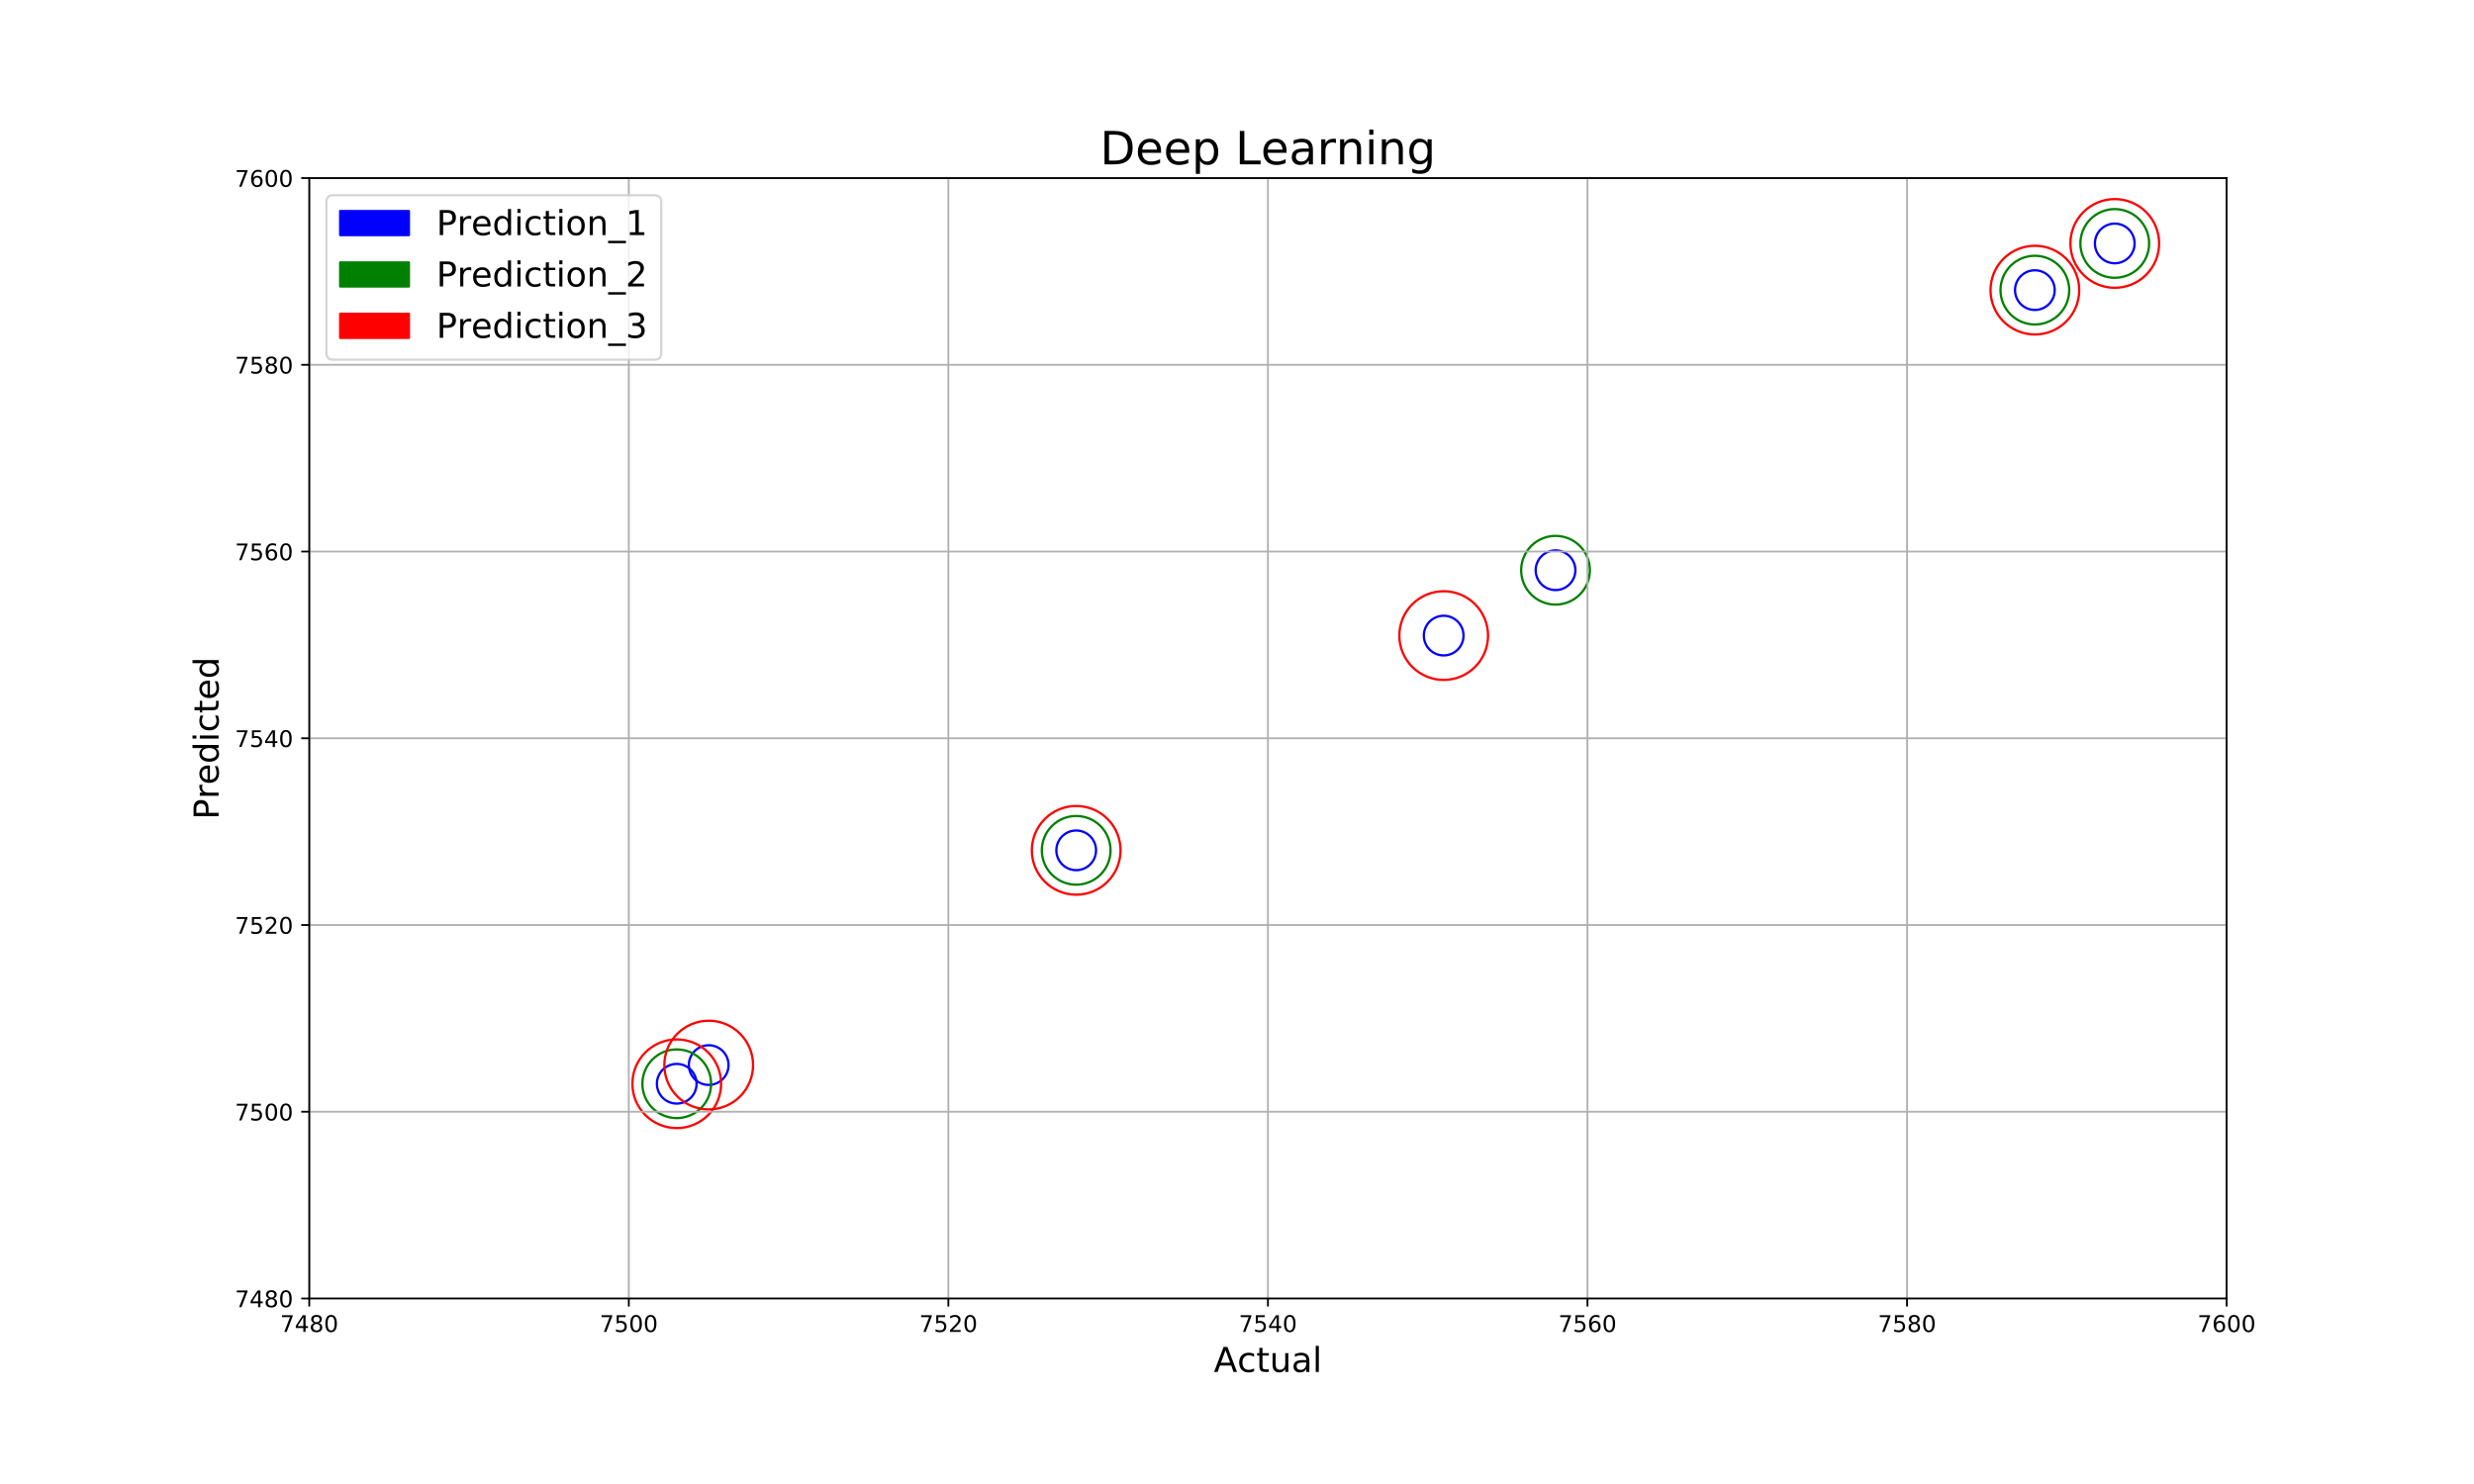 <?xml version="1.0" encoding="utf-8" standalone="no"?>
<!DOCTYPE svg PUBLIC "-//W3C//DTD SVG 1.1//EN"
  "http://www.w3.org/Graphics/SVG/1.1/DTD/svg11.dtd">
<!-- Created with matplotlib (http://matplotlib.org/) -->
<svg height="648pt" version="1.1" viewBox="0 0 1080 648" width="1080pt" xmlns="http://www.w3.org/2000/svg" xmlns:xlink="http://www.w3.org/1999/xlink">
 <defs>
  <style type="text/css">
*{stroke-linecap:butt;stroke-linejoin:round;}
  </style>
 </defs>
 <g id="figure_1">
  <g id="patch_1">
   <path d="M 0 648 
L 1080 648 
L 1080 0 
L 0 0 
z
" style="fill:#ffffff;"/>
  </g>
  <g id="axes_1">
   <g id="patch_2">
    <path d="M 135 567 
L 972 567 
L 972 77.76 
L 135 77.76 
z
" style="fill:#ffffff;"/>
   </g>
   <g id="PathCollection_1">
    <defs>
     <path d="M 0 8.66 
C 2.297 8.66 4.5 7.748 6.124 6.124 
C 7.748 4.5 8.66 2.297 8.66 0 
C 8.66 -2.297 7.748 -4.5 6.124 -6.124 
C 4.5 -7.748 2.297 -8.66 0 -8.66 
C -2.297 -8.66 -4.5 -7.748 -6.124 -6.124 
C -7.748 -4.5 -8.66 -2.297 -8.66 0 
C -8.66 2.297 -7.748 4.5 -6.124 6.124 
C -4.5 7.748 -2.297 8.66 0 8.66 
z
" id="C0_0_cd22284f42"/>
    </defs>
    <g clip-path="url(#pc4f29808fa)">
     <use style="fill:none;stroke:#0000ff;" x="2646" xlink:href="#C0_0_cd22284f42" y="-900.72"/>
    </g>
    <g clip-path="url(#pc4f29808fa)">
     <use style="fill:none;stroke:#0000ff;" x="309.375" xlink:href="#C0_0_cd22284f42" y="465.075"/>
    </g>
    <g clip-path="url(#pc4f29808fa)">
     <use style="fill:none;stroke:#0000ff;" x="-904.275" xlink:href="#C0_0_cd22284f42" y="1174.473"/>
    </g>
    <g clip-path="url(#pc4f29808fa)">
     <use style="fill:none;stroke:#0000ff;" x="2185.65" xlink:href="#C0_0_cd22284f42" y="-631.638"/>
    </g>
    <g clip-path="url(#pc4f29808fa)">
     <use style="fill:none;stroke:#0000ff;" x="-23831.1" xlink:href="#C0_0_cd22284f42" y="14575.572"/>
    </g>
    <g clip-path="url(#pc4f29808fa)">
     <use style="fill:none;stroke:#0000ff;" x="923.175" xlink:href="#C0_0_cd22284f42" y="106.299"/>
    </g>
    <g clip-path="url(#pc4f29808fa)">
     <use style="fill:none;stroke:#0000ff;" x="-1036.8" xlink:href="#C0_0_cd22284f42" y="1251.936"/>
    </g>
    <g clip-path="url(#pc4f29808fa)">
     <use style="fill:none;stroke:#0000ff;" x="1927.575" xlink:href="#C0_0_cd22284f42" y="-480.789"/>
    </g>
    <g clip-path="url(#pc4f29808fa)">
     <use style="fill:none;stroke:#0000ff;" x="-8723.25" xlink:href="#C0_0_cd22284f42" y="5744.79"/>
    </g>
    <g clip-path="url(#pc4f29808fa)">
     <use style="fill:none;stroke:#0000ff;" x="-8702.325" xlink:href="#C0_0_cd22284f42" y="5732.559"/>
    </g>
    <g clip-path="url(#pc4f29808fa)">
     <use style="fill:none;stroke:#0000ff;" x="2450.7" xlink:href="#C0_0_cd22284f42" y="-786.564"/>
    </g>
    <g clip-path="url(#pc4f29808fa)">
     <use style="fill:none;stroke:#0000ff;" x="-213.75" xlink:href="#C0_0_cd22284f42" y="770.85"/>
    </g>
    <g clip-path="url(#pc4f29808fa)">
     <use style="fill:none;stroke:#0000ff;" x="1355.625" xlink:href="#C0_0_cd22284f42" y="-146.475"/>
    </g>
    <g clip-path="url(#pc4f29808fa)">
     <use style="fill:none;stroke:#0000ff;" x="-2815.425" xlink:href="#C0_0_cd22284f42" y="2291.571"/>
    </g>
    <g clip-path="url(#pc4f29808fa)">
     <use style="fill:none;stroke:#0000ff;" x="-374.175" xlink:href="#C0_0_cd22284f42" y="864.621"/>
    </g>
    <g clip-path="url(#pc4f29808fa)">
     <use style="fill:none;stroke:#0000ff;" x="2562.3" xlink:href="#C0_0_cd22284f42" y="-851.796"/>
    </g>
    <g clip-path="url(#pc4f29808fa)">
     <use style="fill:none;stroke:#0000ff;" x="2639.025" xlink:href="#C0_0_cd22284f42" y="-896.643"/>
    </g>
    <g clip-path="url(#pc4f29808fa)">
     <use style="fill:none;stroke:#0000ff;" x="1962.45" xlink:href="#C0_0_cd22284f42" y="-501.174"/>
    </g>
    <g clip-path="url(#pc4f29808fa)">
     <use style="fill:none;stroke:#0000ff;" x="1627.65" xlink:href="#C0_0_cd22284f42" y="-305.478"/>
    </g>
    <g clip-path="url(#pc4f29808fa)">
     <use style="fill:none;stroke:#0000ff;" x="2032.2" xlink:href="#C0_0_cd22284f42" y="-541.944"/>
    </g>
    <g clip-path="url(#pc4f29808fa)">
     <use style="fill:none;stroke:#0000ff;" x="2269.35" xlink:href="#C0_0_cd22284f42" y="-680.562"/>
    </g>
    <g clip-path="url(#pc4f29808fa)">
     <use style="fill:none;stroke:#0000ff;" x="-6672.6" xlink:href="#C0_0_cd22284f42" y="4546.152"/>
    </g>
    <g clip-path="url(#pc4f29808fa)">
     <use style="fill:none;stroke:#0000ff;" x="2373.975" xlink:href="#C0_0_cd22284f42" y="-741.717"/>
    </g>
    <g clip-path="url(#pc4f29808fa)">
     <use style="fill:none;stroke:#0000ff;" x="999.9" xlink:href="#C0_0_cd22284f42" y="61.452"/>
    </g>
    <g clip-path="url(#pc4f29808fa)">
     <use style="fill:none;stroke:#0000ff;" x="-2787.525" xlink:href="#C0_0_cd22284f42" y="2275.263"/>
    </g>
    <g clip-path="url(#pc4f29808fa)">
     <use style="fill:none;stroke:#0000ff;" x="2401.875" xlink:href="#C0_0_cd22284f42" y="-758.025"/>
    </g>
    <g clip-path="url(#pc4f29808fa)">
     <use style="fill:none;stroke:#0000ff;" x="-227.7" xlink:href="#C0_0_cd22284f42" y="779.004"/>
    </g>
    <g clip-path="url(#pc4f29808fa)">
     <use style="fill:none;stroke:#0000ff;" x="679.05" xlink:href="#C0_0_cd22284f42" y="248.994"/>
    </g>
    <g clip-path="url(#pc4f29808fa)">
     <use style="fill:none;stroke:#0000ff;" x="-7677" xlink:href="#C0_0_cd22284f42" y="5133.24"/>
    </g>
    <g clip-path="url(#pc4f29808fa)">
     <use style="fill:none;stroke:#0000ff;" x="2060.1" xlink:href="#C0_0_cd22284f42" y="-558.252"/>
    </g>
    <g clip-path="url(#pc4f29808fa)">
     <use style="fill:none;stroke:#0000ff;" x="2081.025" xlink:href="#C0_0_cd22284f42" y="-570.483"/>
    </g>
    <g clip-path="url(#pc4f29808fa)">
     <use style="fill:none;stroke:#0000ff;" x="2304.225" xlink:href="#C0_0_cd22284f42" y="-700.947"/>
    </g>
    <g clip-path="url(#pc4f29808fa)">
     <use style="fill:none;stroke:#0000ff;" x="2632.05" xlink:href="#C0_0_cd22284f42" y="-892.566"/>
    </g>
    <g clip-path="url(#pc4f29808fa)">
     <use style="fill:none;stroke:#0000ff;" x="2018.25" xlink:href="#C0_0_cd22284f42" y="-533.79"/>
    </g>
    <g clip-path="url(#pc4f29808fa)">
     <use style="fill:none;stroke:#0000ff;" x="2597.175" xlink:href="#C0_0_cd22284f42" y="-872.181"/>
    </g>
    <g clip-path="url(#pc4f29808fa)">
     <use style="fill:none;stroke:#0000ff;" x="1885.725" xlink:href="#C0_0_cd22284f42" y="-456.327"/>
    </g>
    <g clip-path="url(#pc4f29808fa)">
     <use style="fill:none;stroke:#0000ff;" x="2039.175" xlink:href="#C0_0_cd22284f42" y="-546.021"/>
    </g>
    <g clip-path="url(#pc4f29808fa)">
     <use style="fill:none;stroke:#0000ff;" x="1955.475" xlink:href="#C0_0_cd22284f42" y="-497.097"/>
    </g>
    <g clip-path="url(#pc4f29808fa)">
     <use style="fill:none;stroke:#0000ff;" x="-1336.725" xlink:href="#C0_0_cd22284f42" y="1427.247"/>
    </g>
    <g clip-path="url(#pc4f29808fa)">
     <use style="fill:none;stroke:#0000ff;" x="1829.925" xlink:href="#C0_0_cd22284f42" y="-423.711"/>
    </g>
    <g clip-path="url(#pc4f29808fa)">
     <use style="fill:none;stroke:#0000ff;" x="-4461.525" xlink:href="#C0_0_cd22284f42" y="3253.743"/>
    </g>
    <g clip-path="url(#pc4f29808fa)">
     <use style="fill:none;stroke:#0000ff;" x="-2487.6" xlink:href="#C0_0_cd22284f42" y="2099.952"/>
    </g>
    <g clip-path="url(#pc4f29808fa)">
     <use style="fill:none;stroke:#0000ff;" x="2192.625" xlink:href="#C0_0_cd22284f42" y="-635.715"/>
    </g>
    <g clip-path="url(#pc4f29808fa)">
     <use style="fill:none;stroke:#0000ff;" x="2248.425" xlink:href="#C0_0_cd22284f42" y="-668.331"/>
    </g>
    <g clip-path="url(#pc4f29808fa)">
     <use style="fill:none;stroke:#0000ff;" x="630.225" xlink:href="#C0_0_cd22284f42" y="277.533"/>
    </g>
    <g clip-path="url(#pc4f29808fa)">
     <use style="fill:none;stroke:#0000ff;" x="1774.125" xlink:href="#C0_0_cd22284f42" y="-391.095"/>
    </g>
    <g clip-path="url(#pc4f29808fa)">
     <use style="fill:none;stroke:#0000ff;" x="-7949.025" xlink:href="#C0_0_cd22284f42" y="5292.243"/>
    </g>
    <g clip-path="url(#pc4f29808fa)">
     <use style="fill:none;stroke:#0000ff;" x="1662.525" xlink:href="#C0_0_cd22284f42" y="-325.863"/>
    </g>
    <g clip-path="url(#pc4f29808fa)">
     <use style="fill:none;stroke:#0000ff;" x="1802.025" xlink:href="#C0_0_cd22284f42" y="-407.403"/>
    </g>
    <g clip-path="url(#pc4f29808fa)">
     <use style="fill:none;stroke:#0000ff;" x="-276.525" xlink:href="#C0_0_cd22284f42" y="807.543"/>
    </g>
    <g clip-path="url(#pc4f29808fa)">
     <use style="fill:none;stroke:#0000ff;" x="2199.6" xlink:href="#C0_0_cd22284f42" y="-639.792"/>
    </g>
    <g clip-path="url(#pc4f29808fa)">
     <use style="fill:none;stroke:#0000ff;" x="2527.425" xlink:href="#C0_0_cd22284f42" y="-831.411"/>
    </g>
    <g clip-path="url(#pc4f29808fa)">
     <use style="fill:none;stroke:#0000ff;" x="2074.05" xlink:href="#C0_0_cd22284f42" y="-566.406"/>
    </g>
    <g clip-path="url(#pc4f29808fa)">
     <use style="fill:none;stroke:#0000ff;" x="295.425" xlink:href="#C0_0_cd22284f42" y="473.229"/>
    </g>
    <g clip-path="url(#pc4f29808fa)">
     <use style="fill:none;stroke:#0000ff;" x="888.3" xlink:href="#C0_0_cd22284f42" y="126.684"/>
    </g>
    <g clip-path="url(#pc4f29808fa)">
     <use style="fill:none;stroke:#0000ff;" x="2513.475" xlink:href="#C0_0_cd22284f42" y="-823.257"/>
    </g>
    <g clip-path="url(#pc4f29808fa)">
     <use style="fill:none;stroke:#0000ff;" x="-6128.55" xlink:href="#C0_0_cd22284f42" y="4228.146"/>
    </g>
    <g clip-path="url(#pc4f29808fa)">
     <use style="fill:none;stroke:#0000ff;" x="-478.8" xlink:href="#C0_0_cd22284f42" y="925.776"/>
    </g>
    <g clip-path="url(#pc4f29808fa)">
     <use style="fill:none;stroke:#0000ff;" x="1418.4" xlink:href="#C0_0_cd22284f42" y="-183.168"/>
    </g>
    <g clip-path="url(#pc4f29808fa)">
     <use style="fill:none;stroke:#0000ff;" x="2157.75" xlink:href="#C0_0_cd22284f42" y="-615.33"/>
    </g>
    <g clip-path="url(#pc4f29808fa)">
     <use style="fill:none;stroke:#0000ff;" x="-10146.15" xlink:href="#C0_0_cd22284f42" y="6576.498"/>
    </g>
    <g clip-path="url(#pc4f29808fa)">
     <use style="fill:none;stroke:#0000ff;" x="469.8" xlink:href="#C0_0_cd22284f42" y="371.304"/>
    </g>
    <g clip-path="url(#pc4f29808fa)">
     <use style="fill:none;stroke:#0000ff;" x="2618.1" xlink:href="#C0_0_cd22284f42" y="-884.412"/>
    </g>
    <g clip-path="url(#pc4f29808fa)">
     <use style="fill:none;stroke:#0000ff;" x="2534.4" xlink:href="#C0_0_cd22284f42" y="-835.488"/>
    </g>
    <g clip-path="url(#pc4f29808fa)">
     <use style="fill:none;stroke:#0000ff;" x="-37306.8" xlink:href="#C0_0_cd22284f42" y="22452.336"/>
    </g>
    <g clip-path="url(#pc4f29808fa)">
     <use style="fill:none;stroke:#0000ff;" x="-4070.925" xlink:href="#C0_0_cd22284f42" y="3025.431"/>
    </g>
    <g clip-path="url(#pc4f29808fa)">
     <use style="fill:none;stroke:#0000ff;" x="-576.45" xlink:href="#C0_0_cd22284f42" y="982.854"/>
    </g>
    <g clip-path="url(#pc4f29808fa)">
     <use style="fill:none;stroke:#0000ff;" x="2053.125" xlink:href="#C0_0_cd22284f42" y="-554.175"/>
    </g>
    <g clip-path="url(#pc4f29808fa)">
     <use style="fill:none;stroke:#0000ff;" x="-21585.15" xlink:href="#C0_0_cd22284f42" y="13262.778"/>
    </g>
   </g>
   <g id="PathCollection_2">
    <defs>
     <path d="M 0 15 
C 3.978 15 7.794 13.42 10.607 10.607 
C 13.42 7.794 15 3.978 15 0 
C 15 -3.978 13.42 -7.794 10.607 -10.607 
C 7.794 -13.42 3.978 -15 0 -15 
C -3.978 -15 -7.794 -13.42 -10.607 -10.607 
C -13.42 -7.794 -15 -3.978 -15 0 
C -15 3.978 -13.42 7.794 -10.607 10.607 
C -7.794 13.42 -3.978 15 0 15 
z
" id="C1_0_bcb98e4b22"/>
    </defs>
    <g clip-path="url(#pc4f29808fa)">
     <use style="fill:none;stroke:#008000;" x="2646" xlink:href="#C1_0_bcb98e4b22" y="-900.72"/>
    </g>
    <g clip-path="url(#pc4f29808fa)">
     <use style="fill:none;stroke:#008000;" x="-904.275" xlink:href="#C1_0_bcb98e4b22" y="1174.473"/>
    </g>
    <g clip-path="url(#pc4f29808fa)">
     <use style="fill:none;stroke:#008000;" x="2185.65" xlink:href="#C1_0_bcb98e4b22" y="-631.638"/>
    </g>
    <g clip-path="url(#pc4f29808fa)">
     <use style="fill:none;stroke:#008000;" x="-23831.1" xlink:href="#C1_0_bcb98e4b22" y="14575.572"/>
    </g>
    <g clip-path="url(#pc4f29808fa)">
     <use style="fill:none;stroke:#008000;" x="923.175" xlink:href="#C1_0_bcb98e4b22" y="106.299"/>
    </g>
    <g clip-path="url(#pc4f29808fa)">
     <use style="fill:none;stroke:#008000;" x="-1036.8" xlink:href="#C1_0_bcb98e4b22" y="1251.936"/>
    </g>
    <g clip-path="url(#pc4f29808fa)">
     <use style="fill:none;stroke:#008000;" x="1927.575" xlink:href="#C1_0_bcb98e4b22" y="-480.789"/>
    </g>
    <g clip-path="url(#pc4f29808fa)">
     <use style="fill:none;stroke:#008000;" x="-8702.325" xlink:href="#C1_0_bcb98e4b22" y="5732.559"/>
    </g>
    <g clip-path="url(#pc4f29808fa)">
     <use style="fill:none;stroke:#008000;" x="2450.7" xlink:href="#C1_0_bcb98e4b22" y="-786.564"/>
    </g>
    <g clip-path="url(#pc4f29808fa)">
     <use style="fill:none;stroke:#008000;" x="-213.75" xlink:href="#C1_0_bcb98e4b22" y="770.85"/>
    </g>
    <g clip-path="url(#pc4f29808fa)">
     <use style="fill:none;stroke:#008000;" x="1355.625" xlink:href="#C1_0_bcb98e4b22" y="-146.475"/>
    </g>
    <g clip-path="url(#pc4f29808fa)">
     <use style="fill:none;stroke:#008000;" x="-2815.425" xlink:href="#C1_0_bcb98e4b22" y="2291.571"/>
    </g>
    <g clip-path="url(#pc4f29808fa)">
     <use style="fill:none;stroke:#008000;" x="-374.175" xlink:href="#C1_0_bcb98e4b22" y="864.621"/>
    </g>
    <g clip-path="url(#pc4f29808fa)">
     <use style="fill:none;stroke:#008000;" x="2562.3" xlink:href="#C1_0_bcb98e4b22" y="-851.796"/>
    </g>
    <g clip-path="url(#pc4f29808fa)">
     <use style="fill:none;stroke:#008000;" x="2639.025" xlink:href="#C1_0_bcb98e4b22" y="-896.643"/>
    </g>
    <g clip-path="url(#pc4f29808fa)">
     <use style="fill:none;stroke:#008000;" x="1962.45" xlink:href="#C1_0_bcb98e4b22" y="-501.174"/>
    </g>
    <g clip-path="url(#pc4f29808fa)">
     <use style="fill:none;stroke:#008000;" x="1627.65" xlink:href="#C1_0_bcb98e4b22" y="-305.478"/>
    </g>
    <g clip-path="url(#pc4f29808fa)">
     <use style="fill:none;stroke:#008000;" x="2032.2" xlink:href="#C1_0_bcb98e4b22" y="-541.944"/>
    </g>
    <g clip-path="url(#pc4f29808fa)">
     <use style="fill:none;stroke:#008000;" x="2269.35" xlink:href="#C1_0_bcb98e4b22" y="-680.562"/>
    </g>
    <g clip-path="url(#pc4f29808fa)">
     <use style="fill:none;stroke:#008000;" x="-6672.6" xlink:href="#C1_0_bcb98e4b22" y="4546.152"/>
    </g>
    <g clip-path="url(#pc4f29808fa)">
     <use style="fill:none;stroke:#008000;" x="2373.975" xlink:href="#C1_0_bcb98e4b22" y="-741.717"/>
    </g>
    <g clip-path="url(#pc4f29808fa)">
     <use style="fill:none;stroke:#008000;" x="999.9" xlink:href="#C1_0_bcb98e4b22" y="61.452"/>
    </g>
    <g clip-path="url(#pc4f29808fa)">
     <use style="fill:none;stroke:#008000;" x="-2787.525" xlink:href="#C1_0_bcb98e4b22" y="2275.263"/>
    </g>
    <g clip-path="url(#pc4f29808fa)">
     <use style="fill:none;stroke:#008000;" x="2401.875" xlink:href="#C1_0_bcb98e4b22" y="-758.025"/>
    </g>
    <g clip-path="url(#pc4f29808fa)">
     <use style="fill:none;stroke:#008000;" x="-227.7" xlink:href="#C1_0_bcb98e4b22" y="779.004"/>
    </g>
    <g clip-path="url(#pc4f29808fa)">
     <use style="fill:none;stroke:#008000;" x="679.05" xlink:href="#C1_0_bcb98e4b22" y="248.994"/>
    </g>
    <g clip-path="url(#pc4f29808fa)">
     <use style="fill:none;stroke:#008000;" x="-7677" xlink:href="#C1_0_bcb98e4b22" y="5133.24"/>
    </g>
    <g clip-path="url(#pc4f29808fa)">
     <use style="fill:none;stroke:#008000;" x="-16193.475" xlink:href="#C1_0_bcb98e4b22" y="10111.257"/>
    </g>
    <g clip-path="url(#pc4f29808fa)">
     <use style="fill:none;stroke:#008000;" x="2060.1" xlink:href="#C1_0_bcb98e4b22" y="-558.252"/>
    </g>
    <g clip-path="url(#pc4f29808fa)">
     <use style="fill:none;stroke:#008000;" x="2081.025" xlink:href="#C1_0_bcb98e4b22" y="-570.483"/>
    </g>
    <g clip-path="url(#pc4f29808fa)">
     <use style="fill:none;stroke:#008000;" x="2304.225" xlink:href="#C1_0_bcb98e4b22" y="-700.947"/>
    </g>
    <g clip-path="url(#pc4f29808fa)">
     <use style="fill:none;stroke:#008000;" x="2632.05" xlink:href="#C1_0_bcb98e4b22" y="-892.566"/>
    </g>
    <g clip-path="url(#pc4f29808fa)">
     <use style="fill:none;stroke:#008000;" x="2018.25" xlink:href="#C1_0_bcb98e4b22" y="-533.79"/>
    </g>
    <g clip-path="url(#pc4f29808fa)">
     <use style="fill:none;stroke:#008000;" x="2597.175" xlink:href="#C1_0_bcb98e4b22" y="-872.181"/>
    </g>
    <g clip-path="url(#pc4f29808fa)">
     <use style="fill:none;stroke:#008000;" x="2039.175" xlink:href="#C1_0_bcb98e4b22" y="-546.021"/>
    </g>
    <g clip-path="url(#pc4f29808fa)">
     <use style="fill:none;stroke:#008000;" x="1955.475" xlink:href="#C1_0_bcb98e4b22" y="-497.097"/>
    </g>
    <g clip-path="url(#pc4f29808fa)">
     <use style="fill:none;stroke:#008000;" x="-1336.725" xlink:href="#C1_0_bcb98e4b22" y="1427.247"/>
    </g>
    <g clip-path="url(#pc4f29808fa)">
     <use style="fill:none;stroke:#008000;" x="1829.925" xlink:href="#C1_0_bcb98e4b22" y="-423.711"/>
    </g>
    <g clip-path="url(#pc4f29808fa)">
     <use style="fill:none;stroke:#008000;" x="-4461.525" xlink:href="#C1_0_bcb98e4b22" y="3253.743"/>
    </g>
    <g clip-path="url(#pc4f29808fa)">
     <use style="fill:none;stroke:#008000;" x="-2487.6" xlink:href="#C1_0_bcb98e4b22" y="2099.952"/>
    </g>
    <g clip-path="url(#pc4f29808fa)">
     <use style="fill:none;stroke:#008000;" x="2192.625" xlink:href="#C1_0_bcb98e4b22" y="-635.715"/>
    </g>
    <g clip-path="url(#pc4f29808fa)">
     <use style="fill:none;stroke:#008000;" x="2248.425" xlink:href="#C1_0_bcb98e4b22" y="-668.331"/>
    </g>
    <g clip-path="url(#pc4f29808fa)">
     <use style="fill:none;stroke:#008000;" x="1774.125" xlink:href="#C1_0_bcb98e4b22" y="-391.095"/>
    </g>
    <g clip-path="url(#pc4f29808fa)">
     <use style="fill:none;stroke:#008000;" x="-7949.025" xlink:href="#C1_0_bcb98e4b22" y="5292.243"/>
    </g>
    <g clip-path="url(#pc4f29808fa)">
     <use style="fill:none;stroke:#008000;" x="1662.525" xlink:href="#C1_0_bcb98e4b22" y="-325.863"/>
    </g>
    <g clip-path="url(#pc4f29808fa)">
     <use style="fill:none;stroke:#008000;" x="1802.025" xlink:href="#C1_0_bcb98e4b22" y="-407.403"/>
    </g>
    <g clip-path="url(#pc4f29808fa)">
     <use style="fill:none;stroke:#008000;" x="-276.525" xlink:href="#C1_0_bcb98e4b22" y="807.543"/>
    </g>
    <g clip-path="url(#pc4f29808fa)">
     <use style="fill:none;stroke:#008000;" x="2199.6" xlink:href="#C1_0_bcb98e4b22" y="-639.792"/>
    </g>
    <g clip-path="url(#pc4f29808fa)">
     <use style="fill:none;stroke:#008000;" x="2527.425" xlink:href="#C1_0_bcb98e4b22" y="-831.411"/>
    </g>
    <g clip-path="url(#pc4f29808fa)">
     <use style="fill:none;stroke:#008000;" x="2074.05" xlink:href="#C1_0_bcb98e4b22" y="-566.406"/>
    </g>
    <g clip-path="url(#pc4f29808fa)">
     <use style="fill:none;stroke:#008000;" x="295.425" xlink:href="#C1_0_bcb98e4b22" y="473.229"/>
    </g>
    <g clip-path="url(#pc4f29808fa)">
     <use style="fill:none;stroke:#008000;" x="888.3" xlink:href="#C1_0_bcb98e4b22" y="126.684"/>
    </g>
    <g clip-path="url(#pc4f29808fa)">
     <use style="fill:none;stroke:#008000;" x="2513.475" xlink:href="#C1_0_bcb98e4b22" y="-823.257"/>
    </g>
    <g clip-path="url(#pc4f29808fa)">
     <use style="fill:none;stroke:#008000;" x="-6128.55" xlink:href="#C1_0_bcb98e4b22" y="4228.146"/>
    </g>
    <g clip-path="url(#pc4f29808fa)">
     <use style="fill:none;stroke:#008000;" x="-478.8" xlink:href="#C1_0_bcb98e4b22" y="925.776"/>
    </g>
    <g clip-path="url(#pc4f29808fa)">
     <use style="fill:none;stroke:#008000;" x="1418.4" xlink:href="#C1_0_bcb98e4b22" y="-183.168"/>
    </g>
    <g clip-path="url(#pc4f29808fa)">
     <use style="fill:none;stroke:#008000;" x="2157.75" xlink:href="#C1_0_bcb98e4b22" y="-615.33"/>
    </g>
    <g clip-path="url(#pc4f29808fa)">
     <use style="fill:none;stroke:#008000;" x="-10146.15" xlink:href="#C1_0_bcb98e4b22" y="6576.498"/>
    </g>
    <g clip-path="url(#pc4f29808fa)">
     <use style="fill:none;stroke:#008000;" x="469.8" xlink:href="#C1_0_bcb98e4b22" y="371.304"/>
    </g>
    <g clip-path="url(#pc4f29808fa)">
     <use style="fill:none;stroke:#008000;" x="2618.1" xlink:href="#C1_0_bcb98e4b22" y="-884.412"/>
    </g>
    <g clip-path="url(#pc4f29808fa)">
     <use style="fill:none;stroke:#008000;" x="2534.4" xlink:href="#C1_0_bcb98e4b22" y="-835.488"/>
    </g>
    <g clip-path="url(#pc4f29808fa)">
     <use style="fill:none;stroke:#008000;" x="-576.45" xlink:href="#C1_0_bcb98e4b22" y="982.854"/>
    </g>
    <g clip-path="url(#pc4f29808fa)">
     <use style="fill:none;stroke:#008000;" x="2053.125" xlink:href="#C1_0_bcb98e4b22" y="-554.175"/>
    </g>
    <g clip-path="url(#pc4f29808fa)">
     <use style="fill:none;stroke:#008000;" x="-21585.15" xlink:href="#C1_0_bcb98e4b22" y="13262.778"/>
    </g>
   </g>
   <g id="PathCollection_3">
    <defs>
     <path d="M 0 19.365 
C 5.136 19.365 10.062 17.325 13.693 13.693 
C 17.325 10.062 19.365 5.136 19.365 0 
C 19.365 -5.136 17.325 -10.062 13.693 -13.693 
C 10.062 -17.325 5.136 -19.365 0 -19.365 
C -5.136 -19.365 -10.062 -17.325 -13.693 -13.693 
C -17.325 -10.062 -19.365 -5.136 -19.365 0 
C -19.365 5.136 -17.325 10.062 -13.693 13.693 
C -10.062 17.325 -5.136 19.365 0 19.365 
z
" id="C2_0_0dd203bfd2"/>
    </defs>
    <g clip-path="url(#pc4f29808fa)">
     <use style="fill:none;stroke:#ff0000;" x="2646" xlink:href="#C2_0_0dd203bfd2" y="-900.72"/>
    </g>
    <g clip-path="url(#pc4f29808fa)">
     <use style="fill:none;stroke:#ff0000;" x="309.375" xlink:href="#C2_0_0dd203bfd2" y="465.075"/>
    </g>
    <g clip-path="url(#pc4f29808fa)">
     <use style="fill:none;stroke:#ff0000;" x="-904.275" xlink:href="#C2_0_0dd203bfd2" y="1174.473"/>
    </g>
    <g clip-path="url(#pc4f29808fa)">
     <use style="fill:none;stroke:#ff0000;" x="2185.65" xlink:href="#C2_0_0dd203bfd2" y="-631.638"/>
    </g>
    <g clip-path="url(#pc4f29808fa)">
     <use style="fill:none;stroke:#ff0000;" x="-23831.1" xlink:href="#C2_0_0dd203bfd2" y="14575.572"/>
    </g>
    <g clip-path="url(#pc4f29808fa)">
     <use style="fill:none;stroke:#ff0000;" x="923.175" xlink:href="#C2_0_0dd203bfd2" y="106.299"/>
    </g>
    <g clip-path="url(#pc4f29808fa)">
     <use style="fill:none;stroke:#ff0000;" x="-1036.8" xlink:href="#C2_0_0dd203bfd2" y="1251.936"/>
    </g>
    <g clip-path="url(#pc4f29808fa)">
     <use style="fill:none;stroke:#ff0000;" x="1927.575" xlink:href="#C2_0_0dd203bfd2" y="-480.789"/>
    </g>
    <g clip-path="url(#pc4f29808fa)">
     <use style="fill:none;stroke:#ff0000;" x="-8723.25" xlink:href="#C2_0_0dd203bfd2" y="5744.79"/>
    </g>
    <g clip-path="url(#pc4f29808fa)">
     <use style="fill:none;stroke:#ff0000;" x="-8702.325" xlink:href="#C2_0_0dd203bfd2" y="5732.559"/>
    </g>
    <g clip-path="url(#pc4f29808fa)">
     <use style="fill:none;stroke:#ff0000;" x="2450.7" xlink:href="#C2_0_0dd203bfd2" y="-786.564"/>
    </g>
    <g clip-path="url(#pc4f29808fa)">
     <use style="fill:none;stroke:#ff0000;" x="-213.75" xlink:href="#C2_0_0dd203bfd2" y="770.85"/>
    </g>
    <g clip-path="url(#pc4f29808fa)">
     <use style="fill:none;stroke:#ff0000;" x="1355.625" xlink:href="#C2_0_0dd203bfd2" y="-146.475"/>
    </g>
    <g clip-path="url(#pc4f29808fa)">
     <use style="fill:none;stroke:#ff0000;" x="-2815.425" xlink:href="#C2_0_0dd203bfd2" y="2291.571"/>
    </g>
    <g clip-path="url(#pc4f29808fa)">
     <use style="fill:none;stroke:#ff0000;" x="-374.175" xlink:href="#C2_0_0dd203bfd2" y="864.621"/>
    </g>
    <g clip-path="url(#pc4f29808fa)">
     <use style="fill:none;stroke:#ff0000;" x="2562.3" xlink:href="#C2_0_0dd203bfd2" y="-851.796"/>
    </g>
    <g clip-path="url(#pc4f29808fa)">
     <use style="fill:none;stroke:#ff0000;" x="2639.025" xlink:href="#C2_0_0dd203bfd2" y="-896.643"/>
    </g>
    <g clip-path="url(#pc4f29808fa)">
     <use style="fill:none;stroke:#ff0000;" x="1962.45" xlink:href="#C2_0_0dd203bfd2" y="-501.174"/>
    </g>
    <g clip-path="url(#pc4f29808fa)">
     <use style="fill:none;stroke:#ff0000;" x="1627.65" xlink:href="#C2_0_0dd203bfd2" y="-305.478"/>
    </g>
    <g clip-path="url(#pc4f29808fa)">
     <use style="fill:none;stroke:#ff0000;" x="2032.2" xlink:href="#C2_0_0dd203bfd2" y="-541.944"/>
    </g>
    <g clip-path="url(#pc4f29808fa)">
     <use style="fill:none;stroke:#ff0000;" x="2269.35" xlink:href="#C2_0_0dd203bfd2" y="-680.562"/>
    </g>
    <g clip-path="url(#pc4f29808fa)">
     <use style="fill:none;stroke:#ff0000;" x="-6672.6" xlink:href="#C2_0_0dd203bfd2" y="4546.152"/>
    </g>
    <g clip-path="url(#pc4f29808fa)">
     <use style="fill:none;stroke:#ff0000;" x="2373.975" xlink:href="#C2_0_0dd203bfd2" y="-741.717"/>
    </g>
    <g clip-path="url(#pc4f29808fa)">
     <use style="fill:none;stroke:#ff0000;" x="999.9" xlink:href="#C2_0_0dd203bfd2" y="61.452"/>
    </g>
    <g clip-path="url(#pc4f29808fa)">
     <use style="fill:none;stroke:#ff0000;" x="-2787.525" xlink:href="#C2_0_0dd203bfd2" y="2275.263"/>
    </g>
    <g clip-path="url(#pc4f29808fa)">
     <use style="fill:none;stroke:#ff0000;" x="2401.875" xlink:href="#C2_0_0dd203bfd2" y="-758.025"/>
    </g>
    <g clip-path="url(#pc4f29808fa)">
     <use style="fill:none;stroke:#ff0000;" x="-227.7" xlink:href="#C2_0_0dd203bfd2" y="779.004"/>
    </g>
    <g clip-path="url(#pc4f29808fa)">
     <use style="fill:none;stroke:#ff0000;" x="-7677" xlink:href="#C2_0_0dd203bfd2" y="5133.24"/>
    </g>
    <g clip-path="url(#pc4f29808fa)">
     <use style="fill:none;stroke:#ff0000;" x="2060.1" xlink:href="#C2_0_0dd203bfd2" y="-558.252"/>
    </g>
    <g clip-path="url(#pc4f29808fa)">
     <use style="fill:none;stroke:#ff0000;" x="2081.025" xlink:href="#C2_0_0dd203bfd2" y="-570.483"/>
    </g>
    <g clip-path="url(#pc4f29808fa)">
     <use style="fill:none;stroke:#ff0000;" x="2304.225" xlink:href="#C2_0_0dd203bfd2" y="-700.947"/>
    </g>
    <g clip-path="url(#pc4f29808fa)">
     <use style="fill:none;stroke:#ff0000;" x="2632.05" xlink:href="#C2_0_0dd203bfd2" y="-892.566"/>
    </g>
    <g clip-path="url(#pc4f29808fa)">
     <use style="fill:none;stroke:#ff0000;" x="2018.25" xlink:href="#C2_0_0dd203bfd2" y="-533.79"/>
    </g>
    <g clip-path="url(#pc4f29808fa)">
     <use style="fill:none;stroke:#ff0000;" x="2597.175" xlink:href="#C2_0_0dd203bfd2" y="-872.181"/>
    </g>
    <g clip-path="url(#pc4f29808fa)">
     <use style="fill:none;stroke:#ff0000;" x="1885.725" xlink:href="#C2_0_0dd203bfd2" y="-456.327"/>
    </g>
    <g clip-path="url(#pc4f29808fa)">
     <use style="fill:none;stroke:#ff0000;" x="1955.475" xlink:href="#C2_0_0dd203bfd2" y="-497.097"/>
    </g>
    <g clip-path="url(#pc4f29808fa)">
     <use style="fill:none;stroke:#ff0000;" x="-1336.725" xlink:href="#C2_0_0dd203bfd2" y="1427.247"/>
    </g>
    <g clip-path="url(#pc4f29808fa)">
     <use style="fill:none;stroke:#ff0000;" x="1829.925" xlink:href="#C2_0_0dd203bfd2" y="-423.711"/>
    </g>
    <g clip-path="url(#pc4f29808fa)">
     <use style="fill:none;stroke:#ff0000;" x="-2487.6" xlink:href="#C2_0_0dd203bfd2" y="2099.952"/>
    </g>
    <g clip-path="url(#pc4f29808fa)">
     <use style="fill:none;stroke:#ff0000;" x="2192.625" xlink:href="#C2_0_0dd203bfd2" y="-635.715"/>
    </g>
    <g clip-path="url(#pc4f29808fa)">
     <use style="fill:none;stroke:#ff0000;" x="2248.425" xlink:href="#C2_0_0dd203bfd2" y="-668.331"/>
    </g>
    <g clip-path="url(#pc4f29808fa)">
     <use style="fill:none;stroke:#ff0000;" x="630.225" xlink:href="#C2_0_0dd203bfd2" y="277.533"/>
    </g>
    <g clip-path="url(#pc4f29808fa)">
     <use style="fill:none;stroke:#ff0000;" x="1774.125" xlink:href="#C2_0_0dd203bfd2" y="-391.095"/>
    </g>
    <g clip-path="url(#pc4f29808fa)">
     <use style="fill:none;stroke:#ff0000;" x="-7949.025" xlink:href="#C2_0_0dd203bfd2" y="5292.243"/>
    </g>
    <g clip-path="url(#pc4f29808fa)">
     <use style="fill:none;stroke:#ff0000;" x="1662.525" xlink:href="#C2_0_0dd203bfd2" y="-325.863"/>
    </g>
    <g clip-path="url(#pc4f29808fa)">
     <use style="fill:none;stroke:#ff0000;" x="1802.025" xlink:href="#C2_0_0dd203bfd2" y="-407.403"/>
    </g>
    <g clip-path="url(#pc4f29808fa)">
     <use style="fill:none;stroke:#ff0000;" x="-276.525" xlink:href="#C2_0_0dd203bfd2" y="807.543"/>
    </g>
    <g clip-path="url(#pc4f29808fa)">
     <use style="fill:none;stroke:#ff0000;" x="2199.6" xlink:href="#C2_0_0dd203bfd2" y="-639.792"/>
    </g>
    <g clip-path="url(#pc4f29808fa)">
     <use style="fill:none;stroke:#ff0000;" x="2527.425" xlink:href="#C2_0_0dd203bfd2" y="-831.411"/>
    </g>
    <g clip-path="url(#pc4f29808fa)">
     <use style="fill:none;stroke:#ff0000;" x="2074.05" xlink:href="#C2_0_0dd203bfd2" y="-566.406"/>
    </g>
    <g clip-path="url(#pc4f29808fa)">
     <use style="fill:none;stroke:#ff0000;" x="295.425" xlink:href="#C2_0_0dd203bfd2" y="473.229"/>
    </g>
    <g clip-path="url(#pc4f29808fa)">
     <use style="fill:none;stroke:#ff0000;" x="888.3" xlink:href="#C2_0_0dd203bfd2" y="126.684"/>
    </g>
    <g clip-path="url(#pc4f29808fa)">
     <use style="fill:none;stroke:#ff0000;" x="2513.475" xlink:href="#C2_0_0dd203bfd2" y="-823.257"/>
    </g>
    <g clip-path="url(#pc4f29808fa)">
     <use style="fill:none;stroke:#ff0000;" x="-6128.55" xlink:href="#C2_0_0dd203bfd2" y="4228.146"/>
    </g>
    <g clip-path="url(#pc4f29808fa)">
     <use style="fill:none;stroke:#ff0000;" x="-478.8" xlink:href="#C2_0_0dd203bfd2" y="925.776"/>
    </g>
    <g clip-path="url(#pc4f29808fa)">
     <use style="fill:none;stroke:#ff0000;" x="1418.4" xlink:href="#C2_0_0dd203bfd2" y="-183.168"/>
    </g>
    <g clip-path="url(#pc4f29808fa)">
     <use style="fill:none;stroke:#ff0000;" x="2157.75" xlink:href="#C2_0_0dd203bfd2" y="-615.33"/>
    </g>
    <g clip-path="url(#pc4f29808fa)">
     <use style="fill:none;stroke:#ff0000;" x="-10146.15" xlink:href="#C2_0_0dd203bfd2" y="6576.498"/>
    </g>
    <g clip-path="url(#pc4f29808fa)">
     <use style="fill:none;stroke:#ff0000;" x="469.8" xlink:href="#C2_0_0dd203bfd2" y="371.304"/>
    </g>
    <g clip-path="url(#pc4f29808fa)">
     <use style="fill:none;stroke:#ff0000;" x="2618.1" xlink:href="#C2_0_0dd203bfd2" y="-884.412"/>
    </g>
    <g clip-path="url(#pc4f29808fa)">
     <use style="fill:none;stroke:#ff0000;" x="2534.4" xlink:href="#C2_0_0dd203bfd2" y="-835.488"/>
    </g>
    <g clip-path="url(#pc4f29808fa)">
     <use style="fill:none;stroke:#ff0000;" x="-37306.8" xlink:href="#C2_0_0dd203bfd2" y="22452.336"/>
    </g>
    <g clip-path="url(#pc4f29808fa)">
     <use style="fill:none;stroke:#ff0000;" x="-576.45" xlink:href="#C2_0_0dd203bfd2" y="982.854"/>
    </g>
    <g clip-path="url(#pc4f29808fa)">
     <use style="fill:none;stroke:#ff0000;" x="2053.125" xlink:href="#C2_0_0dd203bfd2" y="-554.175"/>
    </g>
    <g clip-path="url(#pc4f29808fa)">
     <use style="fill:none;stroke:#ff0000;" x="-21585.15" xlink:href="#C2_0_0dd203bfd2" y="13262.778"/>
    </g>
   </g>
   <g id="matplotlib.axis_1">
    <g id="xtick_1">
     <g id="line2d_1">
      <path clip-path="url(#pc4f29808fa)" d="M 135 567 
L 135 77.76 
" style="fill:none;stroke:#b0b0b0;stroke-linecap:square;stroke-width:0.8;"/>
     </g>
     <g id="line2d_2">
      <defs>
       <path d="M 0 0 
L 0 3.5 
" id="mb6d3e14ac3" style="stroke:#000000;stroke-width:0.8;"/>
      </defs>
      <g>
       <use style="stroke:#000000;stroke-width:0.8;" x="135" xlink:href="#mb6d3e14ac3" y="567"/>
      </g>
     </g>
     <g id="text_1">
      <!-- 7480 -->
      <defs>
       <path d="M 8.203 72.906 
L 55.078 72.906 
L 55.078 68.703 
L 28.609 0 
L 18.312 0 
L 43.219 64.594 
L 8.203 64.594 
z
" id="DejaVuSans-37"/>
       <path d="M 37.797 64.312 
L 12.891 25.391 
L 37.797 25.391 
z
M 35.203 72.906 
L 47.609 72.906 
L 47.609 25.391 
L 58.016 25.391 
L 58.016 17.188 
L 47.609 17.188 
L 47.609 0 
L 37.797 0 
L 37.797 17.188 
L 4.891 17.188 
L 4.891 26.703 
z
" id="DejaVuSans-34"/>
       <path d="M 31.781 34.625 
Q 24.75 34.625 20.719 30.859 
Q 16.703 27.094 16.703 20.516 
Q 16.703 13.922 20.719 10.156 
Q 24.75 6.391 31.781 6.391 
Q 38.812 6.391 42.859 10.172 
Q 46.922 13.969 46.922 20.516 
Q 46.922 27.094 42.891 30.859 
Q 38.875 34.625 31.781 34.625 
z
M 21.922 38.812 
Q 15.578 40.375 12.031 44.719 
Q 8.5 49.078 8.5 55.328 
Q 8.5 64.062 14.719 69.141 
Q 20.953 74.219 31.781 74.219 
Q 42.672 74.219 48.875 69.141 
Q 55.078 64.062 55.078 55.328 
Q 55.078 49.078 51.531 44.719 
Q 48 40.375 41.703 38.812 
Q 48.828 37.156 52.797 32.312 
Q 56.781 27.484 56.781 20.516 
Q 56.781 9.906 50.312 4.234 
Q 43.844 -1.422 31.781 -1.422 
Q 19.734 -1.422 13.25 4.234 
Q 6.781 9.906 6.781 20.516 
Q 6.781 27.484 10.781 32.312 
Q 14.797 37.156 21.922 38.812 
z
M 18.312 54.391 
Q 18.312 48.734 21.844 45.562 
Q 25.391 42.391 31.781 42.391 
Q 38.141 42.391 41.719 45.562 
Q 45.312 48.734 45.312 54.391 
Q 45.312 60.062 41.719 63.234 
Q 38.141 66.406 31.781 66.406 
Q 25.391 66.406 21.844 63.234 
Q 18.312 60.062 18.312 54.391 
z
" id="DejaVuSans-38"/>
       <path d="M 31.781 66.406 
Q 24.172 66.406 20.328 58.906 
Q 16.5 51.422 16.5 36.375 
Q 16.5 21.391 20.328 13.891 
Q 24.172 6.391 31.781 6.391 
Q 39.453 6.391 43.281 13.891 
Q 47.125 21.391 47.125 36.375 
Q 47.125 51.422 43.281 58.906 
Q 39.453 66.406 31.781 66.406 
z
M 31.781 74.219 
Q 44.047 74.219 50.516 64.516 
Q 56.984 54.828 56.984 36.375 
Q 56.984 17.969 50.516 8.266 
Q 44.047 -1.422 31.781 -1.422 
Q 19.531 -1.422 13.062 8.266 
Q 6.594 17.969 6.594 36.375 
Q 6.594 54.828 13.062 64.516 
Q 19.531 74.219 31.781 74.219 
z
" id="DejaVuSans-30"/>
      </defs>
      <g transform="translate(122.275 581.598)scale(0.1 -0.1)">
       <use xlink:href="#DejaVuSans-37"/>
       <use x="63.623" xlink:href="#DejaVuSans-34"/>
       <use x="127.246" xlink:href="#DejaVuSans-38"/>
       <use x="190.869" xlink:href="#DejaVuSans-30"/>
      </g>
     </g>
    </g>
    <g id="xtick_2">
     <g id="line2d_3">
      <path clip-path="url(#pc4f29808fa)" d="M 274.5 567 
L 274.5 77.76 
" style="fill:none;stroke:#b0b0b0;stroke-linecap:square;stroke-width:0.8;"/>
     </g>
     <g id="line2d_4">
      <g>
       <use style="stroke:#000000;stroke-width:0.8;" x="274.5" xlink:href="#mb6d3e14ac3" y="567"/>
      </g>
     </g>
     <g id="text_2">
      <!-- 7500 -->
      <defs>
       <path d="M 10.797 72.906 
L 49.516 72.906 
L 49.516 64.594 
L 19.828 64.594 
L 19.828 46.734 
Q 21.969 47.469 24.109 47.828 
Q 26.266 48.188 28.422 48.188 
Q 40.625 48.188 47.75 41.5 
Q 54.891 34.812 54.891 23.391 
Q 54.891 11.625 47.562 5.094 
Q 40.234 -1.422 26.906 -1.422 
Q 22.312 -1.422 17.547 -0.641 
Q 12.797 0.141 7.719 1.703 
L 7.719 11.625 
Q 12.109 9.234 16.797 8.062 
Q 21.484 6.891 26.703 6.891 
Q 35.156 6.891 40.078 11.328 
Q 45.016 15.766 45.016 23.391 
Q 45.016 31 40.078 35.438 
Q 35.156 39.891 26.703 39.891 
Q 22.75 39.891 18.812 39.016 
Q 14.891 38.141 10.797 36.281 
z
" id="DejaVuSans-35"/>
      </defs>
      <g transform="translate(261.775 581.598)scale(0.1 -0.1)">
       <use xlink:href="#DejaVuSans-37"/>
       <use x="63.623" xlink:href="#DejaVuSans-35"/>
       <use x="127.246" xlink:href="#DejaVuSans-30"/>
       <use x="190.869" xlink:href="#DejaVuSans-30"/>
      </g>
     </g>
    </g>
    <g id="xtick_3">
     <g id="line2d_5">
      <path clip-path="url(#pc4f29808fa)" d="M 414 567 
L 414 77.76 
" style="fill:none;stroke:#b0b0b0;stroke-linecap:square;stroke-width:0.8;"/>
     </g>
     <g id="line2d_6">
      <g>
       <use style="stroke:#000000;stroke-width:0.8;" x="414" xlink:href="#mb6d3e14ac3" y="567"/>
      </g>
     </g>
     <g id="text_3">
      <!-- 7520 -->
      <defs>
       <path d="M 19.188 8.297 
L 53.609 8.297 
L 53.609 0 
L 7.328 0 
L 7.328 8.297 
Q 12.938 14.109 22.625 23.891 
Q 32.328 33.688 34.812 36.531 
Q 39.547 41.844 41.422 45.531 
Q 43.312 49.219 43.312 52.781 
Q 43.312 58.594 39.234 62.25 
Q 35.156 65.922 28.609 65.922 
Q 23.969 65.922 18.812 64.312 
Q 13.672 62.703 7.812 59.422 
L 7.812 69.391 
Q 13.766 71.781 18.938 73 
Q 24.125 74.219 28.422 74.219 
Q 39.75 74.219 46.484 68.547 
Q 53.219 62.891 53.219 53.422 
Q 53.219 48.922 51.531 44.891 
Q 49.859 40.875 45.406 35.406 
Q 44.188 33.984 37.641 27.219 
Q 31.109 20.453 19.188 8.297 
z
" id="DejaVuSans-32"/>
      </defs>
      <g transform="translate(401.275 581.598)scale(0.1 -0.1)">
       <use xlink:href="#DejaVuSans-37"/>
       <use x="63.623" xlink:href="#DejaVuSans-35"/>
       <use x="127.246" xlink:href="#DejaVuSans-32"/>
       <use x="190.869" xlink:href="#DejaVuSans-30"/>
      </g>
     </g>
    </g>
    <g id="xtick_4">
     <g id="line2d_7">
      <path clip-path="url(#pc4f29808fa)" d="M 553.5 567 
L 553.5 77.76 
" style="fill:none;stroke:#b0b0b0;stroke-linecap:square;stroke-width:0.8;"/>
     </g>
     <g id="line2d_8">
      <g>
       <use style="stroke:#000000;stroke-width:0.8;" x="553.5" xlink:href="#mb6d3e14ac3" y="567"/>
      </g>
     </g>
     <g id="text_4">
      <!-- 7540 -->
      <g transform="translate(540.775 581.598)scale(0.1 -0.1)">
       <use xlink:href="#DejaVuSans-37"/>
       <use x="63.623" xlink:href="#DejaVuSans-35"/>
       <use x="127.246" xlink:href="#DejaVuSans-34"/>
       <use x="190.869" xlink:href="#DejaVuSans-30"/>
      </g>
     </g>
    </g>
    <g id="xtick_5">
     <g id="line2d_9">
      <path clip-path="url(#pc4f29808fa)" d="M 693 567 
L 693 77.76 
" style="fill:none;stroke:#b0b0b0;stroke-linecap:square;stroke-width:0.8;"/>
     </g>
     <g id="line2d_10">
      <g>
       <use style="stroke:#000000;stroke-width:0.8;" x="693" xlink:href="#mb6d3e14ac3" y="567"/>
      </g>
     </g>
     <g id="text_5">
      <!-- 7560 -->
      <defs>
       <path d="M 33.016 40.375 
Q 26.375 40.375 22.484 35.828 
Q 18.609 31.297 18.609 23.391 
Q 18.609 15.531 22.484 10.953 
Q 26.375 6.391 33.016 6.391 
Q 39.656 6.391 43.531 10.953 
Q 47.406 15.531 47.406 23.391 
Q 47.406 31.297 43.531 35.828 
Q 39.656 40.375 33.016 40.375 
z
M 52.594 71.297 
L 52.594 62.312 
Q 48.875 64.062 45.094 64.984 
Q 41.312 65.922 37.594 65.922 
Q 27.828 65.922 22.672 59.328 
Q 17.531 52.734 16.797 39.406 
Q 19.672 43.656 24.016 45.922 
Q 28.375 48.188 33.594 48.188 
Q 44.578 48.188 50.953 41.516 
Q 57.328 34.859 57.328 23.391 
Q 57.328 12.156 50.688 5.359 
Q 44.047 -1.422 33.016 -1.422 
Q 20.359 -1.422 13.672 8.266 
Q 6.984 17.969 6.984 36.375 
Q 6.984 53.656 15.188 63.938 
Q 23.391 74.219 37.203 74.219 
Q 40.922 74.219 44.703 73.484 
Q 48.484 72.75 52.594 71.297 
z
" id="DejaVuSans-36"/>
      </defs>
      <g transform="translate(680.275 581.598)scale(0.1 -0.1)">
       <use xlink:href="#DejaVuSans-37"/>
       <use x="63.623" xlink:href="#DejaVuSans-35"/>
       <use x="127.246" xlink:href="#DejaVuSans-36"/>
       <use x="190.869" xlink:href="#DejaVuSans-30"/>
      </g>
     </g>
    </g>
    <g id="xtick_6">
     <g id="line2d_11">
      <path clip-path="url(#pc4f29808fa)" d="M 832.5 567 
L 832.5 77.76 
" style="fill:none;stroke:#b0b0b0;stroke-linecap:square;stroke-width:0.8;"/>
     </g>
     <g id="line2d_12">
      <g>
       <use style="stroke:#000000;stroke-width:0.8;" x="832.5" xlink:href="#mb6d3e14ac3" y="567"/>
      </g>
     </g>
     <g id="text_6">
      <!-- 7580 -->
      <g transform="translate(819.775 581.598)scale(0.1 -0.1)">
       <use xlink:href="#DejaVuSans-37"/>
       <use x="63.623" xlink:href="#DejaVuSans-35"/>
       <use x="127.246" xlink:href="#DejaVuSans-38"/>
       <use x="190.869" xlink:href="#DejaVuSans-30"/>
      </g>
     </g>
    </g>
    <g id="xtick_7">
     <g id="line2d_13">
      <path clip-path="url(#pc4f29808fa)" d="M 972 567 
L 972 77.76 
" style="fill:none;stroke:#b0b0b0;stroke-linecap:square;stroke-width:0.8;"/>
     </g>
     <g id="line2d_14">
      <g>
       <use style="stroke:#000000;stroke-width:0.8;" x="972" xlink:href="#mb6d3e14ac3" y="567"/>
      </g>
     </g>
     <g id="text_7">
      <!-- 7600 -->
      <g transform="translate(959.275 581.598)scale(0.1 -0.1)">
       <use xlink:href="#DejaVuSans-37"/>
       <use x="63.623" xlink:href="#DejaVuSans-36"/>
       <use x="127.246" xlink:href="#DejaVuSans-30"/>
       <use x="190.869" xlink:href="#DejaVuSans-30"/>
      </g>
     </g>
    </g>
    <g id="text_8">
     <!-- Actual -->
     <defs>
      <path d="M 34.188 63.188 
L 20.797 26.906 
L 47.609 26.906 
z
M 28.609 72.906 
L 39.797 72.906 
L 67.578 0 
L 57.328 0 
L 50.688 18.703 
L 17.828 18.703 
L 11.188 0 
L 0.781 0 
z
" id="DejaVuSans-41"/>
      <path d="M 48.781 52.594 
L 48.781 44.188 
Q 44.969 46.297 41.141 47.344 
Q 37.312 48.391 33.406 48.391 
Q 24.656 48.391 19.812 42.844 
Q 14.984 37.312 14.984 27.297 
Q 14.984 17.281 19.812 11.734 
Q 24.656 6.203 33.406 6.203 
Q 37.312 6.203 41.141 7.25 
Q 44.969 8.297 48.781 10.406 
L 48.781 2.094 
Q 45.016 0.344 40.984 -0.531 
Q 36.969 -1.422 32.422 -1.422 
Q 20.062 -1.422 12.781 6.344 
Q 5.516 14.109 5.516 27.297 
Q 5.516 40.672 12.859 48.328 
Q 20.219 56 33.016 56 
Q 37.156 56 41.109 55.141 
Q 45.062 54.297 48.781 52.594 
z
" id="DejaVuSans-63"/>
      <path d="M 18.312 70.219 
L 18.312 54.688 
L 36.812 54.688 
L 36.812 47.703 
L 18.312 47.703 
L 18.312 18.016 
Q 18.312 11.328 20.141 9.422 
Q 21.969 7.516 27.594 7.516 
L 36.812 7.516 
L 36.812 0 
L 27.594 0 
Q 17.188 0 13.234 3.875 
Q 9.281 7.766 9.281 18.016 
L 9.281 47.703 
L 2.688 47.703 
L 2.688 54.688 
L 9.281 54.688 
L 9.281 70.219 
z
" id="DejaVuSans-74"/>
      <path d="M 8.5 21.578 
L 8.5 54.688 
L 17.484 54.688 
L 17.484 21.922 
Q 17.484 14.156 20.5 10.266 
Q 23.531 6.391 29.594 6.391 
Q 36.859 6.391 41.078 11.031 
Q 45.312 15.672 45.312 23.688 
L 45.312 54.688 
L 54.297 54.688 
L 54.297 0 
L 45.312 0 
L 45.312 8.406 
Q 42.047 3.422 37.719 1 
Q 33.406 -1.422 27.688 -1.422 
Q 18.266 -1.422 13.375 4.438 
Q 8.5 10.297 8.5 21.578 
z
M 31.109 56 
z
" id="DejaVuSans-75"/>
      <path d="M 34.281 27.484 
Q 23.391 27.484 19.188 25 
Q 14.984 22.516 14.984 16.5 
Q 14.984 11.719 18.141 8.906 
Q 21.297 6.109 26.703 6.109 
Q 34.188 6.109 38.703 11.406 
Q 43.219 16.703 43.219 25.484 
L 43.219 27.484 
z
M 52.203 31.203 
L 52.203 0 
L 43.219 0 
L 43.219 8.297 
Q 40.141 3.328 35.547 0.953 
Q 30.953 -1.422 24.312 -1.422 
Q 15.922 -1.422 10.953 3.297 
Q 6 8.016 6 15.922 
Q 6 25.141 12.172 29.828 
Q 18.359 34.516 30.609 34.516 
L 43.219 34.516 
L 43.219 35.406 
Q 43.219 41.609 39.141 45 
Q 35.062 48.391 27.688 48.391 
Q 23 48.391 18.547 47.266 
Q 14.109 46.141 10.016 43.891 
L 10.016 52.203 
Q 14.938 54.109 19.578 55.047 
Q 24.219 56 28.609 56 
Q 40.484 56 46.344 49.844 
Q 52.203 43.703 52.203 31.203 
z
" id="DejaVuSans-61"/>
      <path d="M 9.422 75.984 
L 18.406 75.984 
L 18.406 0 
L 9.422 0 
z
" id="DejaVuSans-6c"/>
     </defs>
     <g transform="translate(529.874 599.076)scale(0.15 -0.15)">
      <use xlink:href="#DejaVuSans-41"/>
      <use x="68.393" xlink:href="#DejaVuSans-63"/>
      <use x="123.373" xlink:href="#DejaVuSans-74"/>
      <use x="162.582" xlink:href="#DejaVuSans-75"/>
      <use x="225.961" xlink:href="#DejaVuSans-61"/>
      <use x="287.24" xlink:href="#DejaVuSans-6c"/>
     </g>
    </g>
   </g>
   <g id="matplotlib.axis_2">
    <g id="ytick_1">
     <g id="line2d_15">
      <path clip-path="url(#pc4f29808fa)" d="M 135 567 
L 972 567 
" style="fill:none;stroke:#b0b0b0;stroke-linecap:square;stroke-width:0.8;"/>
     </g>
     <g id="line2d_16">
      <defs>
       <path d="M 0 0 
L -3.5 0 
" id="m9ca2ad332f" style="stroke:#000000;stroke-width:0.8;"/>
      </defs>
      <g>
       <use style="stroke:#000000;stroke-width:0.8;" x="135" xlink:href="#m9ca2ad332f" y="567"/>
      </g>
     </g>
     <g id="text_9">
      <!-- 7480 -->
      <g transform="translate(102.55 570.799)scale(0.1 -0.1)">
       <use xlink:href="#DejaVuSans-37"/>
       <use x="63.623" xlink:href="#DejaVuSans-34"/>
       <use x="127.246" xlink:href="#DejaVuSans-38"/>
       <use x="190.869" xlink:href="#DejaVuSans-30"/>
      </g>
     </g>
    </g>
    <g id="ytick_2">
     <g id="line2d_17">
      <path clip-path="url(#pc4f29808fa)" d="M 135 485.46 
L 972 485.46 
" style="fill:none;stroke:#b0b0b0;stroke-linecap:square;stroke-width:0.8;"/>
     </g>
     <g id="line2d_18">
      <g>
       <use style="stroke:#000000;stroke-width:0.8;" x="135" xlink:href="#m9ca2ad332f" y="485.46"/>
      </g>
     </g>
     <g id="text_10">
      <!-- 7500 -->
      <g transform="translate(102.55 489.259)scale(0.1 -0.1)">
       <use xlink:href="#DejaVuSans-37"/>
       <use x="63.623" xlink:href="#DejaVuSans-35"/>
       <use x="127.246" xlink:href="#DejaVuSans-30"/>
       <use x="190.869" xlink:href="#DejaVuSans-30"/>
      </g>
     </g>
    </g>
    <g id="ytick_3">
     <g id="line2d_19">
      <path clip-path="url(#pc4f29808fa)" d="M 135 403.92 
L 972 403.92 
" style="fill:none;stroke:#b0b0b0;stroke-linecap:square;stroke-width:0.8;"/>
     </g>
     <g id="line2d_20">
      <g>
       <use style="stroke:#000000;stroke-width:0.8;" x="135" xlink:href="#m9ca2ad332f" y="403.92"/>
      </g>
     </g>
     <g id="text_11">
      <!-- 7520 -->
      <g transform="translate(102.55 407.719)scale(0.1 -0.1)">
       <use xlink:href="#DejaVuSans-37"/>
       <use x="63.623" xlink:href="#DejaVuSans-35"/>
       <use x="127.246" xlink:href="#DejaVuSans-32"/>
       <use x="190.869" xlink:href="#DejaVuSans-30"/>
      </g>
     </g>
    </g>
    <g id="ytick_4">
     <g id="line2d_21">
      <path clip-path="url(#pc4f29808fa)" d="M 135 322.38 
L 972 322.38 
" style="fill:none;stroke:#b0b0b0;stroke-linecap:square;stroke-width:0.8;"/>
     </g>
     <g id="line2d_22">
      <g>
       <use style="stroke:#000000;stroke-width:0.8;" x="135" xlink:href="#m9ca2ad332f" y="322.38"/>
      </g>
     </g>
     <g id="text_12">
      <!-- 7540 -->
      <g transform="translate(102.55 326.179)scale(0.1 -0.1)">
       <use xlink:href="#DejaVuSans-37"/>
       <use x="63.623" xlink:href="#DejaVuSans-35"/>
       <use x="127.246" xlink:href="#DejaVuSans-34"/>
       <use x="190.869" xlink:href="#DejaVuSans-30"/>
      </g>
     </g>
    </g>
    <g id="ytick_5">
     <g id="line2d_23">
      <path clip-path="url(#pc4f29808fa)" d="M 135 240.84 
L 972 240.84 
" style="fill:none;stroke:#b0b0b0;stroke-linecap:square;stroke-width:0.8;"/>
     </g>
     <g id="line2d_24">
      <g>
       <use style="stroke:#000000;stroke-width:0.8;" x="135" xlink:href="#m9ca2ad332f" y="240.84"/>
      </g>
     </g>
     <g id="text_13">
      <!-- 7560 -->
      <g transform="translate(102.55 244.639)scale(0.1 -0.1)">
       <use xlink:href="#DejaVuSans-37"/>
       <use x="63.623" xlink:href="#DejaVuSans-35"/>
       <use x="127.246" xlink:href="#DejaVuSans-36"/>
       <use x="190.869" xlink:href="#DejaVuSans-30"/>
      </g>
     </g>
    </g>
    <g id="ytick_6">
     <g id="line2d_25">
      <path clip-path="url(#pc4f29808fa)" d="M 135 159.3 
L 972 159.3 
" style="fill:none;stroke:#b0b0b0;stroke-linecap:square;stroke-width:0.8;"/>
     </g>
     <g id="line2d_26">
      <g>
       <use style="stroke:#000000;stroke-width:0.8;" x="135" xlink:href="#m9ca2ad332f" y="159.3"/>
      </g>
     </g>
     <g id="text_14">
      <!-- 7580 -->
      <g transform="translate(102.55 163.099)scale(0.1 -0.1)">
       <use xlink:href="#DejaVuSans-37"/>
       <use x="63.623" xlink:href="#DejaVuSans-35"/>
       <use x="127.246" xlink:href="#DejaVuSans-38"/>
       <use x="190.869" xlink:href="#DejaVuSans-30"/>
      </g>
     </g>
    </g>
    <g id="ytick_7">
     <g id="line2d_27">
      <path clip-path="url(#pc4f29808fa)" d="M 135 77.76 
L 972 77.76 
" style="fill:none;stroke:#b0b0b0;stroke-linecap:square;stroke-width:0.8;"/>
     </g>
     <g id="line2d_28">
      <g>
       <use style="stroke:#000000;stroke-width:0.8;" x="135" xlink:href="#m9ca2ad332f" y="77.76"/>
      </g>
     </g>
     <g id="text_15">
      <!-- 7600 -->
      <g transform="translate(102.55 81.559)scale(0.1 -0.1)">
       <use xlink:href="#DejaVuSans-37"/>
       <use x="63.623" xlink:href="#DejaVuSans-36"/>
       <use x="127.246" xlink:href="#DejaVuSans-30"/>
       <use x="190.869" xlink:href="#DejaVuSans-30"/>
      </g>
     </g>
    </g>
    <g id="text_16">
     <!-- Predicted -->
     <defs>
      <path d="M 19.672 64.797 
L 19.672 37.406 
L 32.078 37.406 
Q 38.969 37.406 42.719 40.969 
Q 46.484 44.531 46.484 51.125 
Q 46.484 57.672 42.719 61.234 
Q 38.969 64.797 32.078 64.797 
z
M 9.812 72.906 
L 32.078 72.906 
Q 44.344 72.906 50.609 67.359 
Q 56.891 61.812 56.891 51.125 
Q 56.891 40.328 50.609 34.812 
Q 44.344 29.297 32.078 29.297 
L 19.672 29.297 
L 19.672 0 
L 9.812 0 
z
" id="DejaVuSans-50"/>
      <path d="M 41.109 46.297 
Q 39.594 47.172 37.812 47.578 
Q 36.031 48 33.891 48 
Q 26.266 48 22.188 43.047 
Q 18.109 38.094 18.109 28.812 
L 18.109 0 
L 9.078 0 
L 9.078 54.688 
L 18.109 54.688 
L 18.109 46.188 
Q 20.953 51.172 25.484 53.578 
Q 30.031 56 36.531 56 
Q 37.453 56 38.578 55.875 
Q 39.703 55.766 41.062 55.516 
z
" id="DejaVuSans-72"/>
      <path d="M 56.203 29.594 
L 56.203 25.203 
L 14.891 25.203 
Q 15.484 15.922 20.484 11.062 
Q 25.484 6.203 34.422 6.203 
Q 39.594 6.203 44.453 7.469 
Q 49.312 8.734 54.109 11.281 
L 54.109 2.781 
Q 49.266 0.734 44.188 -0.344 
Q 39.109 -1.422 33.891 -1.422 
Q 20.797 -1.422 13.156 6.188 
Q 5.516 13.812 5.516 26.812 
Q 5.516 40.234 12.766 48.109 
Q 20.016 56 32.328 56 
Q 43.359 56 49.781 48.891 
Q 56.203 41.797 56.203 29.594 
z
M 47.219 32.234 
Q 47.125 39.594 43.094 43.984 
Q 39.062 48.391 32.422 48.391 
Q 24.906 48.391 20.391 44.141 
Q 15.875 39.891 15.188 32.172 
z
" id="DejaVuSans-65"/>
      <path d="M 45.406 46.391 
L 45.406 75.984 
L 54.391 75.984 
L 54.391 0 
L 45.406 0 
L 45.406 8.203 
Q 42.578 3.328 38.25 0.953 
Q 33.938 -1.422 27.875 -1.422 
Q 17.969 -1.422 11.734 6.484 
Q 5.516 14.406 5.516 27.297 
Q 5.516 40.188 11.734 48.094 
Q 17.969 56 27.875 56 
Q 33.938 56 38.25 53.625 
Q 42.578 51.266 45.406 46.391 
z
M 14.797 27.297 
Q 14.797 17.391 18.875 11.75 
Q 22.953 6.109 30.078 6.109 
Q 37.203 6.109 41.297 11.75 
Q 45.406 17.391 45.406 27.297 
Q 45.406 37.203 41.297 42.844 
Q 37.203 48.484 30.078 48.484 
Q 22.953 48.484 18.875 42.844 
Q 14.797 37.203 14.797 27.297 
z
" id="DejaVuSans-64"/>
      <path d="M 9.422 54.688 
L 18.406 54.688 
L 18.406 0 
L 9.422 0 
z
M 9.422 75.984 
L 18.406 75.984 
L 18.406 64.594 
L 9.422 64.594 
z
" id="DejaVuSans-69"/>
     </defs>
     <g transform="translate(95.43 357.882)rotate(-90)scale(0.15 -0.15)">
      <use xlink:href="#DejaVuSans-50"/>
      <use x="60.287" xlink:href="#DejaVuSans-72"/>
      <use x="101.369" xlink:href="#DejaVuSans-65"/>
      <use x="162.893" xlink:href="#DejaVuSans-64"/>
      <use x="226.369" xlink:href="#DejaVuSans-69"/>
      <use x="254.152" xlink:href="#DejaVuSans-63"/>
      <use x="309.133" xlink:href="#DejaVuSans-74"/>
      <use x="348.342" xlink:href="#DejaVuSans-65"/>
      <use x="409.865" xlink:href="#DejaVuSans-64"/>
     </g>
    </g>
   </g>
   <g id="patch_3">
    <path d="M 135 567 
L 135 77.76 
" style="fill:none;stroke:#000000;stroke-linecap:square;stroke-linejoin:miter;stroke-width:0.8;"/>
   </g>
   <g id="patch_4">
    <path d="M 972 567 
L 972 77.76 
" style="fill:none;stroke:#000000;stroke-linecap:square;stroke-linejoin:miter;stroke-width:0.8;"/>
   </g>
   <g id="patch_5">
    <path d="M 135 567 
L 972 567 
" style="fill:none;stroke:#000000;stroke-linecap:square;stroke-linejoin:miter;stroke-width:0.8;"/>
   </g>
   <g id="patch_6">
    <path d="M 135 77.76 
L 972 77.76 
" style="fill:none;stroke:#000000;stroke-linecap:square;stroke-linejoin:miter;stroke-width:0.8;"/>
   </g>
   <g id="text_17">
    <!-- Deep Learning -->
    <defs>
     <path d="M 19.672 64.797 
L 19.672 8.109 
L 31.594 8.109 
Q 46.688 8.109 53.688 14.938 
Q 60.688 21.781 60.688 36.531 
Q 60.688 51.172 53.688 57.984 
Q 46.688 64.797 31.594 64.797 
z
M 9.812 72.906 
L 30.078 72.906 
Q 51.266 72.906 61.172 64.094 
Q 71.094 55.281 71.094 36.531 
Q 71.094 17.672 61.125 8.828 
Q 51.172 0 30.078 0 
L 9.812 0 
z
" id="DejaVuSans-44"/>
     <path d="M 18.109 8.203 
L 18.109 -20.797 
L 9.078 -20.797 
L 9.078 54.688 
L 18.109 54.688 
L 18.109 46.391 
Q 20.953 51.266 25.266 53.625 
Q 29.594 56 35.594 56 
Q 45.562 56 51.781 48.094 
Q 58.016 40.188 58.016 27.297 
Q 58.016 14.406 51.781 6.484 
Q 45.562 -1.422 35.594 -1.422 
Q 29.594 -1.422 25.266 0.953 
Q 20.953 3.328 18.109 8.203 
z
M 48.688 27.297 
Q 48.688 37.203 44.609 42.844 
Q 40.531 48.484 33.406 48.484 
Q 26.266 48.484 22.188 42.844 
Q 18.109 37.203 18.109 27.297 
Q 18.109 17.391 22.188 11.75 
Q 26.266 6.109 33.406 6.109 
Q 40.531 6.109 44.609 11.75 
Q 48.688 17.391 48.688 27.297 
z
" id="DejaVuSans-70"/>
     <path id="DejaVuSans-20"/>
     <path d="M 9.812 72.906 
L 19.672 72.906 
L 19.672 8.297 
L 55.172 8.297 
L 55.172 0 
L 9.812 0 
z
" id="DejaVuSans-4c"/>
     <path d="M 54.891 33.016 
L 54.891 0 
L 45.906 0 
L 45.906 32.719 
Q 45.906 40.484 42.875 44.328 
Q 39.844 48.188 33.797 48.188 
Q 26.516 48.188 22.312 43.547 
Q 18.109 38.922 18.109 30.906 
L 18.109 0 
L 9.078 0 
L 9.078 54.688 
L 18.109 54.688 
L 18.109 46.188 
Q 21.344 51.125 25.703 53.562 
Q 30.078 56 35.797 56 
Q 45.219 56 50.047 50.172 
Q 54.891 44.344 54.891 33.016 
z
" id="DejaVuSans-6e"/>
     <path d="M 45.406 27.984 
Q 45.406 37.75 41.375 43.109 
Q 37.359 48.484 30.078 48.484 
Q 22.859 48.484 18.828 43.109 
Q 14.797 37.75 14.797 27.984 
Q 14.797 18.266 18.828 12.891 
Q 22.859 7.516 30.078 7.516 
Q 37.359 7.516 41.375 12.891 
Q 45.406 18.266 45.406 27.984 
z
M 54.391 6.781 
Q 54.391 -7.172 48.188 -13.984 
Q 42 -20.797 29.203 -20.797 
Q 24.469 -20.797 20.266 -20.094 
Q 16.062 -19.391 12.109 -17.922 
L 12.109 -9.188 
Q 16.062 -11.328 19.922 -12.344 
Q 23.781 -13.375 27.781 -13.375 
Q 36.625 -13.375 41.016 -8.766 
Q 45.406 -4.156 45.406 5.172 
L 45.406 9.625 
Q 42.625 4.781 38.281 2.391 
Q 33.938 0 27.875 0 
Q 17.828 0 11.672 7.656 
Q 5.516 15.328 5.516 27.984 
Q 5.516 40.672 11.672 48.328 
Q 17.828 56 27.875 56 
Q 33.938 56 38.281 53.609 
Q 42.625 51.219 45.406 46.391 
L 45.406 54.688 
L 54.391 54.688 
z
" id="DejaVuSans-67"/>
    </defs>
    <g transform="translate(480.205 71.76)scale(0.2 -0.2)">
     <use xlink:href="#DejaVuSans-44"/>
     <use x="77.002" xlink:href="#DejaVuSans-65"/>
     <use x="138.525" xlink:href="#DejaVuSans-65"/>
     <use x="200.049" xlink:href="#DejaVuSans-70"/>
     <use x="263.525" xlink:href="#DejaVuSans-20"/>
     <use x="295.312" xlink:href="#DejaVuSans-4c"/>
     <use x="351.01" xlink:href="#DejaVuSans-65"/>
     <use x="412.533" xlink:href="#DejaVuSans-61"/>
     <use x="473.812" xlink:href="#DejaVuSans-72"/>
     <use x="514.91" xlink:href="#DejaVuSans-6e"/>
     <use x="578.289" xlink:href="#DejaVuSans-69"/>
     <use x="606.072" xlink:href="#DejaVuSans-6e"/>
     <use x="669.451" xlink:href="#DejaVuSans-67"/>
    </g>
   </g>
   <g id="legend_1">
    <g id="patch_7">
     <path d="M 145.5 157.063 
L 285.647 157.063 
Q 288.647 157.063 288.647 154.063 
L 288.647 88.26 
Q 288.647 85.26 285.647 85.26 
L 145.5 85.26 
Q 142.5 85.26 142.5 88.26 
L 142.5 154.063 
Q 142.5 157.063 145.5 157.063 
z
" style="fill:#ffffff;opacity:0.8;stroke:#cccccc;stroke-linejoin:miter;"/>
    </g>
    <g id="patch_8">
     <path d="M 148.5 102.658 
L 178.5 102.658 
L 178.5 92.158 
L 148.5 92.158 
z
" style="fill:#0000ff;stroke:#0000ff;stroke-linejoin:miter;"/>
    </g>
    <g id="text_18">
     <!-- Prediction_1 -->
     <defs>
      <path d="M 30.609 48.391 
Q 23.391 48.391 19.188 42.75 
Q 14.984 37.109 14.984 27.297 
Q 14.984 17.484 19.156 11.844 
Q 23.344 6.203 30.609 6.203 
Q 37.797 6.203 41.984 11.859 
Q 46.188 17.531 46.188 27.297 
Q 46.188 37.016 41.984 42.703 
Q 37.797 48.391 30.609 48.391 
z
M 30.609 56 
Q 42.328 56 49.016 48.375 
Q 55.719 40.766 55.719 27.297 
Q 55.719 13.875 49.016 6.219 
Q 42.328 -1.422 30.609 -1.422 
Q 18.844 -1.422 12.172 6.219 
Q 5.516 13.875 5.516 27.297 
Q 5.516 40.766 12.172 48.375 
Q 18.844 56 30.609 56 
z
" id="DejaVuSans-6f"/>
      <path d="M 50.984 -16.609 
L 50.984 -23.578 
L -0.984 -23.578 
L -0.984 -16.609 
z
" id="DejaVuSans-5f"/>
      <path d="M 12.406 8.297 
L 28.516 8.297 
L 28.516 63.922 
L 10.984 60.406 
L 10.984 69.391 
L 28.422 72.906 
L 38.281 72.906 
L 38.281 8.297 
L 54.391 8.297 
L 54.391 0 
L 12.406 0 
z
" id="DejaVuSans-31"/>
     </defs>
     <g transform="translate(190.5 102.658)scale(0.15 -0.15)">
      <use xlink:href="#DejaVuSans-50"/>
      <use x="60.287" xlink:href="#DejaVuSans-72"/>
      <use x="101.369" xlink:href="#DejaVuSans-65"/>
      <use x="162.893" xlink:href="#DejaVuSans-64"/>
      <use x="226.369" xlink:href="#DejaVuSans-69"/>
      <use x="254.152" xlink:href="#DejaVuSans-63"/>
      <use x="309.133" xlink:href="#DejaVuSans-74"/>
      <use x="348.342" xlink:href="#DejaVuSans-69"/>
      <use x="376.125" xlink:href="#DejaVuSans-6f"/>
      <use x="437.307" xlink:href="#DejaVuSans-6e"/>
      <use x="500.686" xlink:href="#DejaVuSans-5f"/>
      <use x="550.686" xlink:href="#DejaVuSans-31"/>
     </g>
    </g>
    <g id="patch_9">
     <path d="M 148.5 125.092 
L 178.5 125.092 
L 178.5 114.592 
L 148.5 114.592 
z
" style="fill:#008000;stroke:#008000;stroke-linejoin:miter;"/>
    </g>
    <g id="text_19">
     <!-- Prediction_2 -->
     <g transform="translate(190.5 125.092)scale(0.15 -0.15)">
      <use xlink:href="#DejaVuSans-50"/>
      <use x="60.287" xlink:href="#DejaVuSans-72"/>
      <use x="101.369" xlink:href="#DejaVuSans-65"/>
      <use x="162.893" xlink:href="#DejaVuSans-64"/>
      <use x="226.369" xlink:href="#DejaVuSans-69"/>
      <use x="254.152" xlink:href="#DejaVuSans-63"/>
      <use x="309.133" xlink:href="#DejaVuSans-74"/>
      <use x="348.342" xlink:href="#DejaVuSans-69"/>
      <use x="376.125" xlink:href="#DejaVuSans-6f"/>
      <use x="437.307" xlink:href="#DejaVuSans-6e"/>
      <use x="500.686" xlink:href="#DejaVuSans-5f"/>
      <use x="550.686" xlink:href="#DejaVuSans-32"/>
     </g>
    </g>
    <g id="patch_10">
     <path d="M 148.5 147.526 
L 178.5 147.526 
L 178.5 137.026 
L 148.5 137.026 
z
" style="fill:#ff0000;stroke:#ff0000;stroke-linejoin:miter;"/>
    </g>
    <g id="text_20">
     <!-- Prediction_3 -->
     <defs>
      <path d="M 40.578 39.312 
Q 47.656 37.797 51.625 33 
Q 55.609 28.219 55.609 21.188 
Q 55.609 10.406 48.188 4.484 
Q 40.766 -1.422 27.094 -1.422 
Q 22.516 -1.422 17.656 -0.516 
Q 12.797 0.391 7.625 2.203 
L 7.625 11.719 
Q 11.719 9.328 16.594 8.109 
Q 21.484 6.891 26.812 6.891 
Q 36.078 6.891 40.938 10.547 
Q 45.797 14.203 45.797 21.188 
Q 45.797 27.641 41.281 31.266 
Q 36.766 34.906 28.719 34.906 
L 20.219 34.906 
L 20.219 43.016 
L 29.109 43.016 
Q 36.375 43.016 40.234 45.922 
Q 44.094 48.828 44.094 54.297 
Q 44.094 59.906 40.109 62.906 
Q 36.141 65.922 28.719 65.922 
Q 24.656 65.922 20.016 65.031 
Q 15.375 64.156 9.812 62.312 
L 9.812 71.094 
Q 15.438 72.656 20.344 73.438 
Q 25.25 74.219 29.594 74.219 
Q 40.828 74.219 47.359 69.109 
Q 53.906 64.016 53.906 55.328 
Q 53.906 49.266 50.438 45.094 
Q 46.969 40.922 40.578 39.312 
z
" id="DejaVuSans-33"/>
     </defs>
     <g transform="translate(190.5 147.526)scale(0.15 -0.15)">
      <use xlink:href="#DejaVuSans-50"/>
      <use x="60.287" xlink:href="#DejaVuSans-72"/>
      <use x="101.369" xlink:href="#DejaVuSans-65"/>
      <use x="162.893" xlink:href="#DejaVuSans-64"/>
      <use x="226.369" xlink:href="#DejaVuSans-69"/>
      <use x="254.152" xlink:href="#DejaVuSans-63"/>
      <use x="309.133" xlink:href="#DejaVuSans-74"/>
      <use x="348.342" xlink:href="#DejaVuSans-69"/>
      <use x="376.125" xlink:href="#DejaVuSans-6f"/>
      <use x="437.307" xlink:href="#DejaVuSans-6e"/>
      <use x="500.686" xlink:href="#DejaVuSans-5f"/>
      <use x="550.686" xlink:href="#DejaVuSans-33"/>
     </g>
    </g>
   </g>
  </g>
 </g>
 <defs>
  <clipPath id="pc4f29808fa">
   <rect height="489.24" width="837" x="135" y="77.76"/>
  </clipPath>
 </defs>
</svg>
